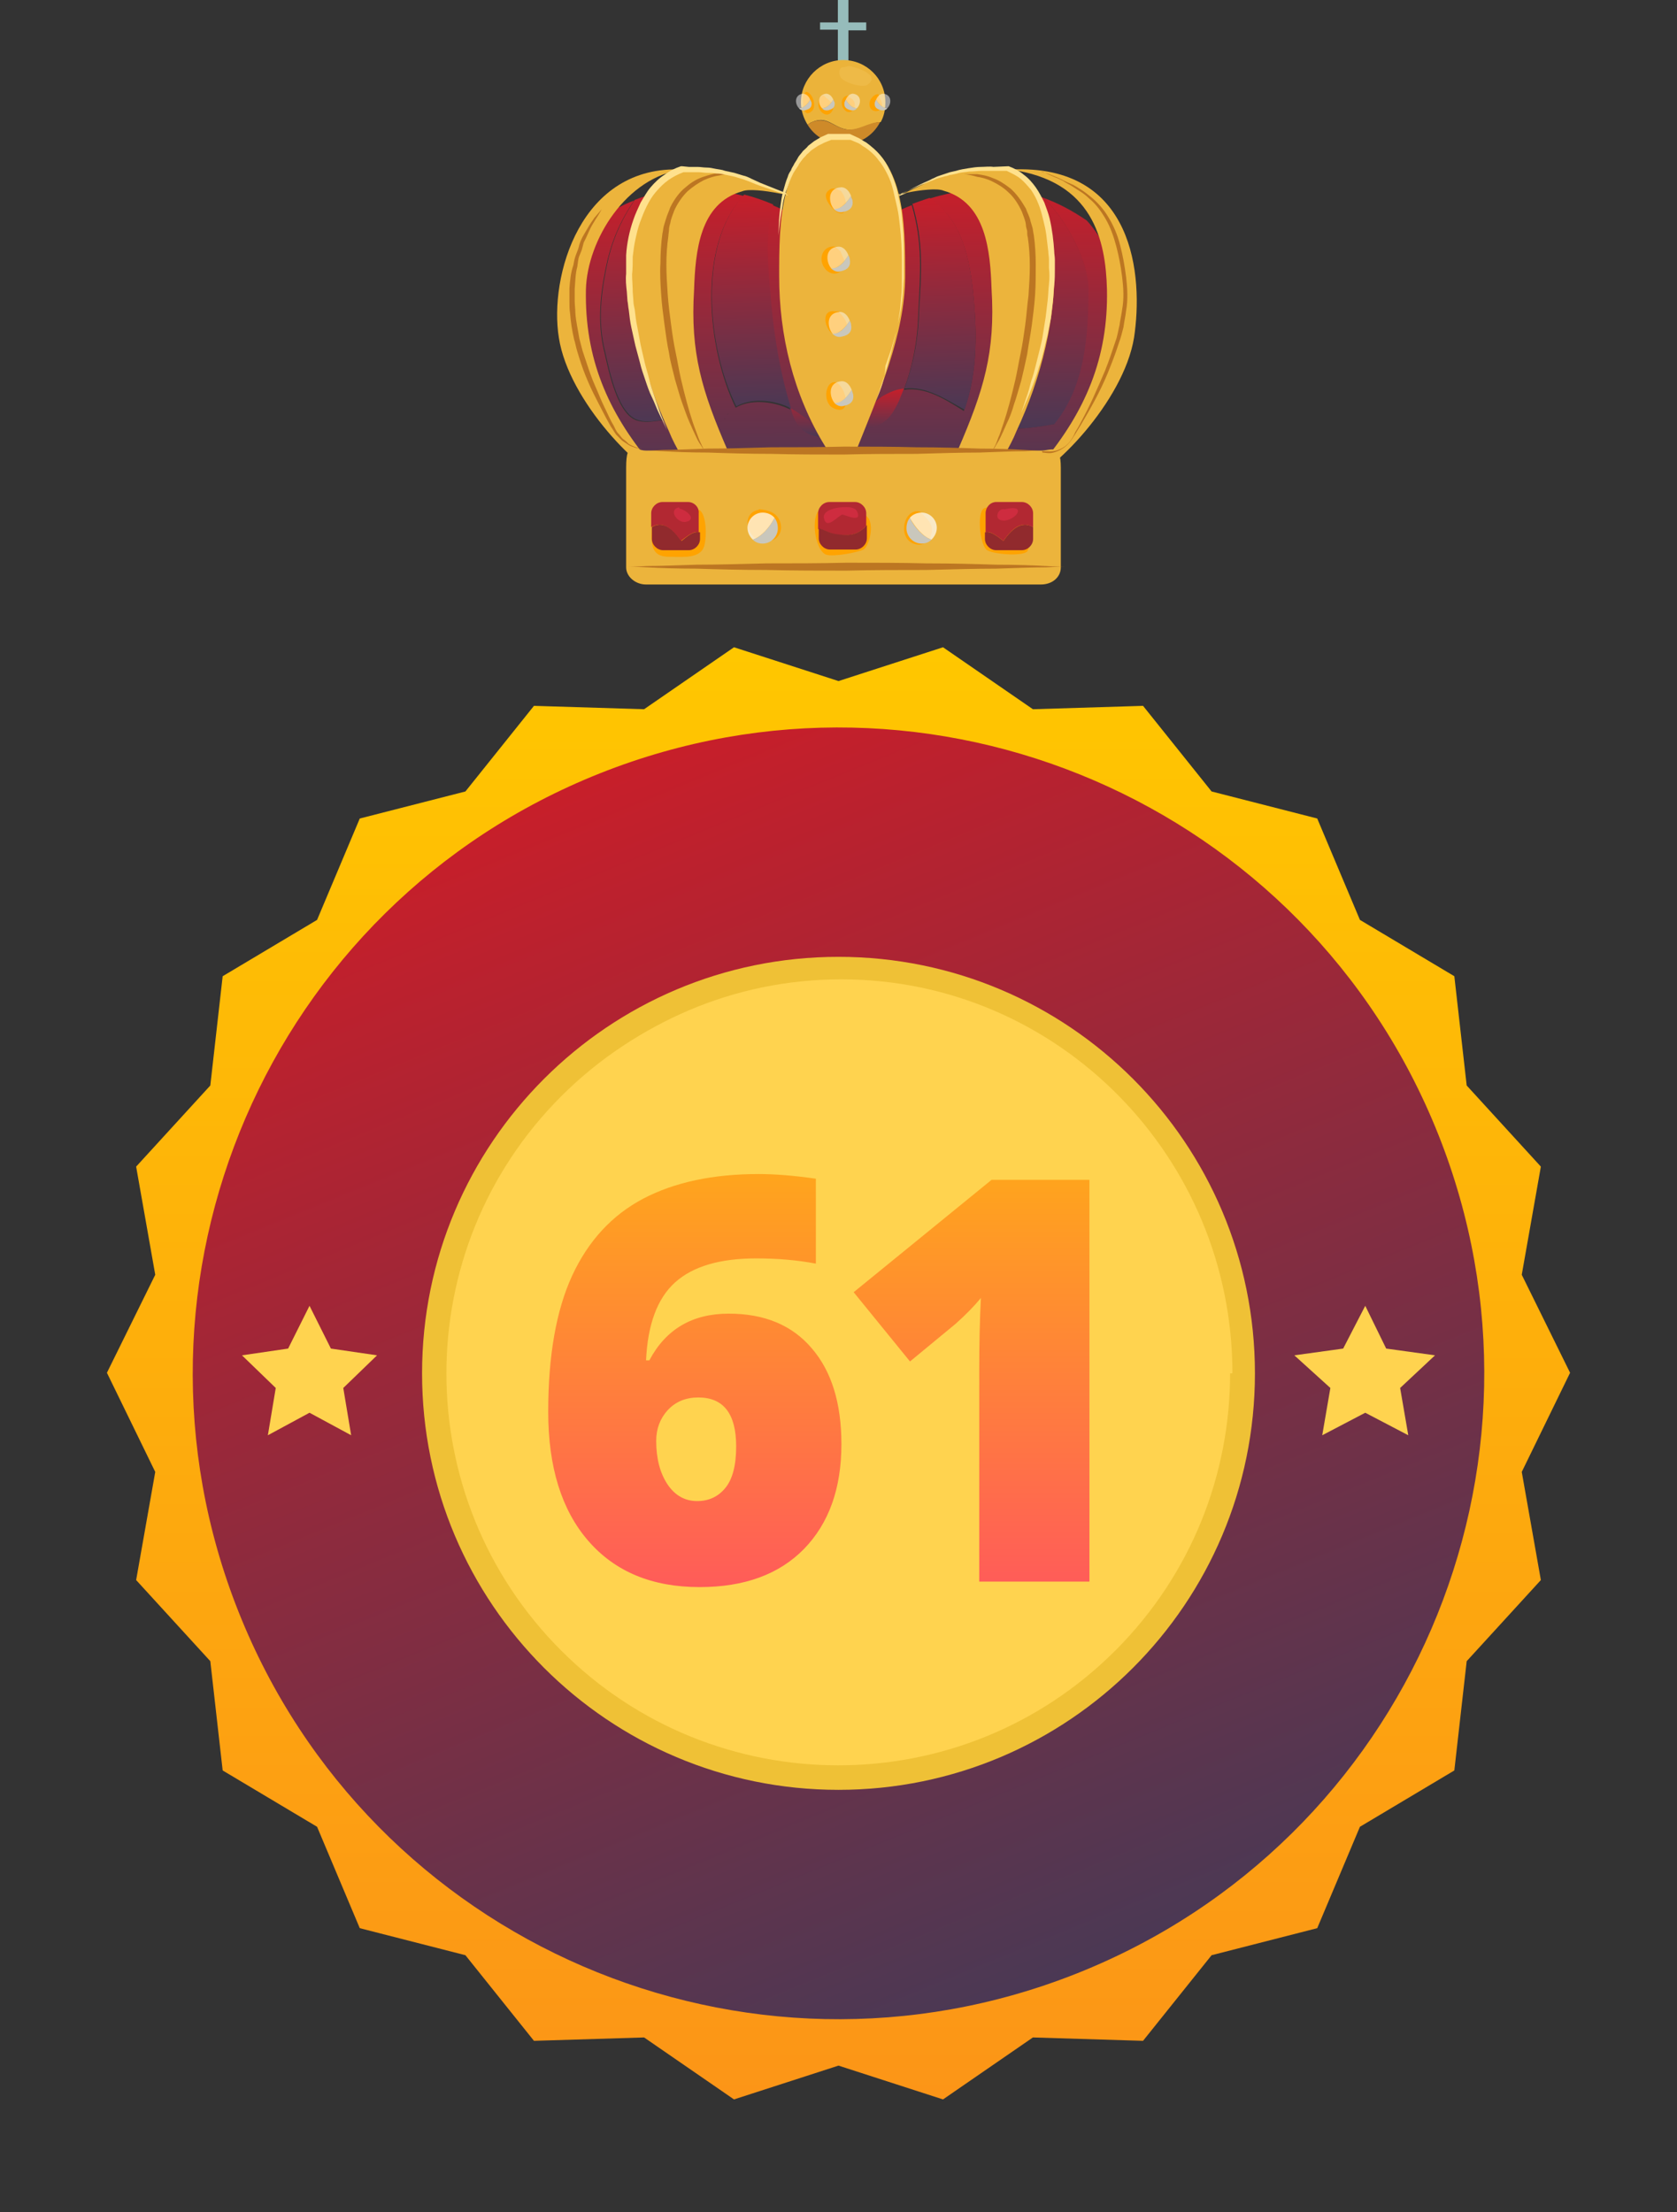<svg width="298" height="393" viewBox="0 0 298 393" fill="none" xmlns="http://www.w3.org/2000/svg">
<rect x="0" y="0" width="298" height="393" fill="#333333" stroke="none"/>
<path d="M148.888 16.643V5.274H145.723V3.985H148.888V0H150.763V3.985H153.928V5.392H150.763V16.643H148.888Z" fill="#96BCBB"/>
<path d="M149.826 10.665C145.724 10.665 142.325 14.065 142.325 18.167C142.325 19.691 142.794 20.98 143.497 22.152C143.732 22.035 143.966 21.8 144.318 21.683C146.896 20.511 147.951 22.503 150.295 22.972C152.522 23.441 154.397 21.8 156.507 21.683C157.093 20.628 157.328 19.456 157.328 18.167C157.328 13.947 153.929 10.665 149.826 10.665Z" fill="#EBB33A"/>
<path d="M150.295 22.973C147.951 22.504 146.896 20.629 144.318 21.684C144.083 21.801 143.849 21.918 143.497 22.153C144.786 24.262 147.13 25.669 149.826 25.669C152.756 25.669 155.218 24.028 156.39 21.684C154.28 21.684 152.522 23.325 150.295 22.973Z" fill="#CE8A29"/>
<g opacity="0.4">
<path opacity="0.4" d="M149.944 11.956C149.241 11.838 148.889 12.776 149.358 13.714C149.944 14.651 152.992 15.589 154.047 15.12C156.742 13.362 152.171 11.956 150.882 11.721L149.944 11.956Z" fill="#FFE18D"/>
</g>
<path d="M143.262 16.292C144.434 16.526 145.137 18.87 144.317 19.691C142.559 21.332 142.559 17.698 142.793 16.761L143.262 16.292Z" fill="#FFA300"/>
<path d="M146.31 16.878C145.607 17.112 145.138 18.402 145.607 19.339C146.076 20.394 147.365 20.863 147.951 19.574C148.42 18.402 147.365 17.933 146.662 17.23L146.31 16.878Z" fill="#FFA300"/>
<path d="M150.998 16.995C149.709 16.878 149.358 18.05 149.709 18.988C151.116 21.567 153.225 18.05 150.764 17.23L150.998 16.995Z" fill="#FFA300"/>
<path d="M156.155 16.878C155.921 16.409 154.632 17.23 154.515 18.285C154.28 20.629 158.031 20.043 156.273 17.347L156.155 16.878Z" fill="#FFA300"/>
<path d="M185.456 35.163C181.471 33.757 177.486 33.405 173.853 33.64C179.478 37.039 183.112 42.547 183.815 49.463C184.167 54.737 183.464 60.597 181.354 65.403C180.182 68.567 179.244 72.552 177.603 75.834C178.072 75.951 178.541 76.069 179.01 76.069C181.823 76.303 184.636 75.834 187.449 75.365C192.84 68.802 193.543 59.894 193.543 51.221C193.426 47.705 190.613 40.203 185.456 35.163Z" fill="url(#paint0_linear)"/>
<path d="M193.074 39.148C190.496 37.39 188.034 36.101 185.456 35.163C190.613 40.32 193.426 47.704 193.426 51.22C193.426 59.894 192.723 68.802 187.331 75.365C184.518 75.834 181.705 76.303 178.892 76.068C178.423 76.068 177.955 75.951 177.486 75.834C179.127 72.552 180.064 68.567 181.236 65.403C183.229 60.597 184.049 54.737 183.698 49.462C183.112 42.547 179.361 37.038 173.735 33.639C170.688 33.874 167.875 34.46 165.179 35.28C170.453 38.679 171.977 44.657 172.798 50.869C173.618 58.253 173.852 65.989 171.274 73.021C167.875 70.911 164.476 68.684 160.608 69.27C162.249 64.816 163.069 60.48 163.187 55.557C163.538 48.525 164.007 43.25 162.015 36.452C155.803 38.914 151.231 42.313 149.473 43.602C148.301 42.664 143.73 39.148 137.284 36.452C135.643 42.43 136.463 47.821 136.932 54.151C137.518 60.363 138.456 66.692 140.448 72.787C140.331 72.669 140.214 72.669 139.98 72.552C137.167 71.263 133.299 70.911 130.72 72.435C125.563 61.769 123.922 43.485 132.127 34.812C129.079 33.991 125.798 33.522 122.399 33.639C118.296 37.507 117.007 45.008 117.124 50.4C117.124 55.674 118.882 60.714 120.523 65.52C121.109 67.512 122.047 72.669 123.102 75.717C122.516 75.482 121.813 75.248 121.109 75.013C118.296 73.841 115.835 75.6 113.022 74.662C109.389 73.255 107.982 64.934 107.162 61.535C106.107 56.26 106.81 51.22 107.982 46.063C109.037 41.844 110.561 38.797 112.67 35.632C110.443 36.452 108.217 37.742 105.99 39.265C105.99 39.265 90.987 61.066 116.187 84.624C116.187 84.624 121.578 89.078 123.453 84.624C125.329 80.171 126.735 80.171 126.735 80.171C126.735 80.171 140.8 95.993 149.239 79.467V76.303L149.356 70.325L149.473 76.303L149.591 79.467C158.029 95.993 172.094 80.171 172.094 80.171C172.094 80.171 173.501 80.171 175.376 84.624C177.251 89.078 182.643 84.624 182.643 84.624C186.159 81.225 189.089 78.061 191.316 75.013C207.374 53.096 193.074 39.148 193.074 39.148ZM130.134 72.787C130.017 72.787 130.017 72.904 129.9 72.904C130.017 72.904 130.017 72.787 130.134 72.787ZM123.219 75.717C123.571 75.834 123.805 75.951 124.039 75.951C123.805 75.834 123.571 75.834 123.219 75.717ZM125.094 76.068C125.212 76.068 125.329 76.068 125.329 76.068C125.329 76.068 125.212 76.068 125.094 76.068ZM124.391 76.068C124.508 76.068 124.626 76.068 124.743 76.068C124.626 76.068 124.508 76.068 124.391 76.068ZM126.266 75.951C126.149 75.951 126.149 75.951 126.032 75.951C126.149 76.068 126.266 75.951 126.266 75.951ZM126.852 75.834C126.97 75.834 126.97 75.834 127.087 75.717C126.97 75.717 126.852 75.834 126.852 75.834ZM129.431 73.49C129.314 73.607 129.314 73.607 129.197 73.724C129.314 73.607 129.314 73.49 129.431 73.49ZM128.845 74.31C128.845 74.427 128.728 74.427 128.728 74.545C128.728 74.427 128.728 74.427 128.845 74.31ZM172.798 73.724C173.735 74.31 174.79 74.779 175.845 75.131C174.79 74.779 173.852 74.31 172.798 73.724ZM175.962 75.248C176.431 75.482 177.017 75.6 177.486 75.717C176.9 75.6 176.431 75.365 175.962 75.248Z" fill="url(#paint1_linear)"/>
<path d="M149.709 76.185L149.592 70.208L149.475 76.185C145.958 76.888 143.38 74.193 140.567 72.552C140.567 72.786 140.684 72.903 140.684 73.138C142.442 79.233 147.951 77.826 152.991 76.537C156.976 75.482 158.031 74.896 159.789 71.145C160.023 70.442 160.375 69.739 160.609 69.036C159.32 69.153 158.148 69.622 156.741 70.442C154.28 72.083 152.874 75.248 149.709 76.185Z" fill="url(#paint2_linear)"/>
<path d="M137.401 36.335C135.76 35.632 134.12 35.045 132.244 34.577C124.04 43.25 125.563 61.534 130.838 72.2C133.533 70.676 137.284 71.028 140.097 72.317C140.214 72.434 140.331 72.434 140.566 72.552C138.691 66.457 137.636 60.245 137.05 53.916C136.581 47.704 135.76 42.312 137.401 36.335Z" fill="url(#paint3_linear)"/>
<path d="M172.798 50.751C171.978 44.539 170.454 38.679 165.18 35.163C164.125 35.514 163.07 35.866 162.132 36.218C164.125 43.016 163.773 48.29 163.304 55.322C163.187 60.245 162.367 64.464 160.726 69.035C164.476 68.567 167.875 70.793 171.392 72.786C173.853 65.871 173.619 58.135 172.798 50.751Z" fill="url(#paint4_linear)"/>
<path d="M117.125 50.399C117.008 45.008 118.297 37.507 122.516 33.522C119.352 33.639 116.07 34.225 112.788 35.514C110.678 38.679 109.155 41.726 108.1 45.945C106.928 51.22 106.225 56.26 107.279 61.417C108.1 64.816 109.506 73.137 113.14 74.544C115.953 75.599 118.414 73.723 121.227 74.895C121.93 75.13 122.634 75.481 123.22 75.599C122.047 72.434 121.227 67.394 120.641 65.402C119 60.596 117.125 55.556 117.125 50.399Z" fill="url(#paint5_linear)"/>
<path d="M139.98 34.576L135.292 32.818C128.846 29.654 122.634 30.24 122.634 30.24C122.165 30.24 121.813 30.24 121.462 30.24C115.132 32.584 112.554 39.85 112.202 46.062C111.733 56.377 114.546 67.394 118.883 76.653C120.055 79.584 121.93 82.397 123.571 85.092C126.853 83.451 129.314 80.052 129.314 80.052C124.743 69.504 122.634 62.706 123.337 51.454C123.571 44.773 124.275 36.1 131.893 33.99C132.948 33.521 135.995 33.873 138.339 34.342L139.98 34.576Z" fill="#ECB43C"/>
<path d="M99.31 60.009C101.068 71.378 113.961 84.388 119.235 85.795C117.946 84.74 116.774 83.568 115.602 82.279C107.983 73.136 103.881 63.643 104.115 51.453C104.35 42.663 111.265 31.411 121.345 30.122C103.06 29.184 97.552 49.226 99.31 60.009Z" fill="#ECB43C"/>
<path d="M111.265 100.798C111.265 102.439 112.906 103.845 114.781 103.845H184.988C186.981 103.845 188.504 102.556 188.504 100.798V83.1C188.504 78.646 186.864 80.052 184.988 80.052H114.781C112.789 80.052 111.265 77.942 111.265 83.1V100.798Z" fill="#ECB43C"/>
<path d="M159.906 34.693L164.125 32.7C170.572 29.535 176.784 30.121 176.784 30.121C177.253 30.121 179.011 30.121 179.48 30.121C185.809 32.466 186.864 39.732 187.332 45.944C187.801 56.258 184.988 67.276 180.652 76.535C179.48 79.466 177.604 82.278 175.963 84.974C172.682 83.333 170.22 79.934 170.22 79.934C174.791 69.386 176.901 62.588 176.198 51.336C175.963 44.655 175.26 35.982 167.642 33.872C166.587 33.403 163.539 33.755 161.195 34.224L159.906 34.693Z" fill="#ECB43C"/>
<path d="M201.514 60.01C199.639 71.379 186.863 84.389 181.589 85.795C182.878 84.74 184.05 83.568 185.222 82.279C192.841 73.137 196.943 63.643 196.708 51.454C196.474 42.663 194.247 32.114 179.479 30.122C201.748 28.95 203.155 49.227 201.514 60.01Z" fill="#ECB43C"/>
<path d="M152.287 79.701C156.038 70.324 160.843 59.307 160.843 49.11C160.843 39.616 160.843 27.544 151.467 24.262H147.833C138.457 27.544 138.457 39.616 138.457 49.11C138.457 59.424 140.918 70.09 146.661 79.349C146.778 79.349 149.943 85.561 152.287 79.701Z" fill="#ECB43C"/>
<path d="M184.988 80.053C184.988 80.053 185.222 80.17 185.691 80.17C186.16 80.17 186.863 80.287 187.684 80.053C188.504 79.818 189.442 79.349 190.145 78.412C190.497 77.943 190.848 77.357 191.083 76.771C191.434 76.185 191.786 75.599 192.137 74.895C192.841 73.606 193.544 72.2 194.247 70.676C194.95 69.152 195.654 67.511 196.357 65.871C197.06 64.112 197.646 62.354 198.232 60.596C198.584 59.659 198.701 58.721 198.935 57.783C199.053 56.846 199.287 55.908 199.404 54.97C199.756 53.095 199.639 51.102 199.404 49.227C199.17 47.352 198.818 45.477 198.349 43.718C197.881 41.96 197.295 40.319 196.474 38.913C195.654 37.507 194.716 36.217 193.544 35.28C193.075 34.811 192.489 34.342 191.903 33.99C191.317 33.639 190.848 33.287 190.262 32.935C189.793 32.701 189.207 32.349 188.856 32.115C188.387 31.881 187.918 31.646 187.566 31.529C186.746 31.177 186.16 30.943 185.691 30.709C185.222 30.474 184.988 30.474 184.988 30.474C184.988 30.474 185.222 30.591 185.691 30.709C186.16 30.826 186.746 31.06 187.566 31.412C187.918 31.529 188.387 31.763 188.856 31.998C189.324 32.232 189.793 32.467 190.379 32.701C190.965 32.935 191.434 33.287 192.02 33.639C192.606 33.99 193.192 34.459 193.778 34.928C194.95 35.866 196.122 37.155 196.943 38.561C197.881 40.085 198.584 41.726 199.053 43.601C199.521 45.359 199.873 47.352 200.107 49.227C200.342 51.22 200.459 53.212 200.107 55.205C199.99 56.26 199.756 57.197 199.639 58.135C199.404 59.073 199.17 60.01 198.818 60.948C198.232 62.823 197.529 64.581 196.826 66.339C195.419 69.738 193.661 72.786 192.137 75.364C191.317 76.654 190.731 77.826 189.91 78.763C189.09 79.701 188.035 80.17 187.215 80.404C186.394 80.639 185.691 80.404 185.222 80.404C185.222 80.053 184.988 80.053 184.988 80.053Z" fill="#BC7622"/>
<path d="M114.781 80.052C114.781 80.052 115.836 80.052 117.829 79.935C119.704 79.935 122.517 79.818 125.799 79.701C129.081 79.701 132.949 79.584 137.051 79.466C141.153 79.466 145.607 79.466 149.944 79.349C154.28 79.349 158.734 79.349 162.836 79.466C166.939 79.466 170.806 79.584 174.088 79.701C177.37 79.701 180.066 79.818 182.058 79.935C183.934 80.052 185.106 80.052 185.106 80.052C185.106 80.052 184.051 80.052 182.058 80.17C180.183 80.17 177.37 80.287 174.088 80.404C170.806 80.404 166.939 80.521 162.836 80.638C158.734 80.638 154.28 80.638 149.944 80.756C145.607 80.756 141.153 80.756 137.051 80.638C132.949 80.638 129.081 80.521 125.799 80.404C122.517 80.404 119.821 80.287 117.829 80.17C115.836 80.052 114.781 80.052 114.781 80.052Z" fill="#BC7622"/>
<path d="M106.928 37.155C106.928 37.155 106.576 37.858 105.873 38.913C105.521 39.499 105.053 40.203 104.701 41.023C104.467 41.492 104.349 41.843 104.115 42.312C103.998 42.547 103.881 42.781 103.763 43.016C103.646 43.25 103.646 43.484 103.529 43.836C103.412 44.422 103.177 44.891 102.943 45.477C102.709 46.063 102.709 46.649 102.591 47.352C102.24 48.642 102.24 49.931 102.122 51.337C102.122 52.041 102.122 52.744 102.122 53.447C102.122 54.15 102.24 54.853 102.24 55.674C102.357 57.198 102.709 58.604 102.943 60.128L103.529 62.355C103.763 63.058 103.998 63.761 104.232 64.465C104.701 65.871 105.17 67.277 105.756 68.567C106.342 69.856 106.811 71.145 107.397 72.317C107.983 73.489 108.452 74.662 109.038 75.599C109.272 76.068 109.507 76.654 109.858 77.006C110.21 77.357 110.444 77.826 110.796 78.061C111.147 78.295 111.499 78.647 111.733 78.881C112.085 79.115 112.437 79.233 112.671 79.35C113.257 79.584 113.843 79.701 114.195 79.701C114.546 79.701 114.781 79.701 114.781 79.701C114.781 79.701 114.546 79.701 114.195 79.701C113.843 79.701 113.257 79.701 112.671 79.467C112.319 79.35 111.968 79.233 111.616 78.998C111.265 78.764 110.913 78.529 110.561 78.295C110.21 77.943 109.858 77.592 109.506 77.24C109.155 76.771 108.92 76.302 108.569 75.834C107.983 74.779 107.397 73.724 106.811 72.552C106.225 71.38 105.521 70.09 104.935 68.801C104.349 67.512 103.763 66.105 103.295 64.699C103.06 63.996 102.826 63.292 102.591 62.472C102.357 61.769 102.24 60.948 102.005 60.245C101.654 58.721 101.419 57.198 101.302 55.674C101.185 54.971 101.185 54.15 101.185 53.447C101.185 52.744 101.185 51.923 101.185 51.22C101.302 49.814 101.419 48.407 101.888 47.118C102.005 46.415 102.122 45.829 102.357 45.242C102.591 44.657 102.826 44.071 102.943 43.484C103.295 42.312 103.881 41.492 104.349 40.672C104.818 39.851 105.287 39.148 105.639 38.679C106.459 37.741 106.928 37.155 106.928 37.155Z" fill="#BC7622"/>
<path d="M111.734 100.68C111.734 100.68 112.906 100.68 115.015 100.563C117.125 100.563 120.173 100.446 123.806 100.329C127.439 100.329 131.659 100.211 136.23 100.094C140.801 100.094 145.606 100.094 150.412 99.977C155.217 99.977 160.023 99.977 164.594 100.094C169.165 100.094 173.384 100.211 177.018 100.329C180.651 100.329 183.699 100.446 185.808 100.563C187.918 100.68 189.09 100.68 189.09 100.68C189.09 100.68 187.918 100.68 185.808 100.797C183.699 100.797 180.651 100.915 177.018 101.032C173.384 101.032 169.165 101.149 164.594 101.266C160.023 101.266 155.217 101.266 150.412 101.384C145.606 101.384 140.801 101.384 136.23 101.266C131.659 101.266 127.439 101.149 123.806 101.032C120.173 101.032 117.125 100.915 115.015 100.797C112.906 100.68 111.734 100.68 111.734 100.68Z" fill="#BC7622"/>
<path d="M130.253 30.943C130.253 30.943 129.315 30.826 127.791 31.177C126.971 31.294 126.151 31.529 125.096 31.998C124.158 32.467 123.103 33.17 122.166 33.99C121.228 34.928 120.407 36.1 119.821 37.389C119.587 38.093 119.235 38.796 119.118 39.616C119.001 39.968 118.884 40.437 118.884 40.788C118.884 41.14 118.767 41.609 118.767 41.96C118.532 43.601 118.415 45.242 118.415 47C118.415 48.758 118.532 50.517 118.649 52.275C118.767 54.033 119.001 55.791 119.235 57.549C119.47 59.307 119.704 60.948 120.056 62.589C120.407 64.23 120.642 65.753 120.993 67.277C121.345 68.801 121.697 70.207 122.048 71.496C122.4 72.786 122.752 73.958 123.103 75.013C123.455 76.068 123.806 76.888 124.041 77.591C124.275 78.294 124.627 78.88 124.744 79.232C124.979 79.584 124.979 79.818 124.979 79.818C124.979 79.818 124.861 79.584 124.627 79.232C124.392 78.88 124.041 78.412 123.689 77.591C123.338 76.888 122.986 76.068 122.517 75.013C122.048 73.958 121.697 72.903 121.228 71.614C120.759 70.324 120.407 68.918 119.939 67.394C119.587 65.871 119.118 64.347 118.884 62.706C118.532 61.065 118.298 59.307 118.063 57.549C117.829 55.791 117.594 54.033 117.477 52.157C117.36 50.399 117.243 48.524 117.36 46.766C117.36 45.008 117.477 43.132 117.712 41.492C117.829 41.023 117.829 40.671 117.946 40.202C118.063 39.851 118.181 39.382 118.298 39.03C118.532 38.21 118.884 37.507 119.118 36.803C119.821 35.397 120.759 34.108 121.814 33.287C122.869 32.349 123.924 31.763 124.979 31.412C126.033 31.06 126.971 30.826 127.791 30.709C128.612 30.591 129.198 30.591 129.667 30.709C130.018 30.943 130.253 30.943 130.253 30.943Z" fill="#BC7622"/>
<path d="M171.158 30.943C171.158 30.943 171.392 30.943 171.744 30.943C172.213 30.943 172.799 30.943 173.619 30.943C174.44 31.061 175.377 31.178 176.432 31.647C177.487 31.998 178.542 32.702 179.597 33.522C180.651 34.46 181.472 35.632 182.292 37.038C182.527 37.741 182.996 38.562 183.113 39.265C183.23 39.617 183.347 40.086 183.464 40.437C183.582 40.906 183.582 41.258 183.699 41.726C183.933 43.367 184.05 45.243 184.05 47.001C184.05 48.759 184.05 50.634 183.933 52.392C183.816 54.15 183.582 56.026 183.347 57.784C183.113 59.542 182.761 61.3 182.527 62.941C182.175 64.582 181.824 66.223 181.472 67.629C181.003 69.153 180.651 70.559 180.183 71.849C179.831 73.138 179.362 74.31 178.893 75.248C178.425 76.302 178.073 77.123 177.721 77.826C177.37 78.529 177.018 78.998 176.784 79.467C176.549 79.819 176.432 80.053 176.432 80.053C176.432 80.053 176.549 79.819 176.666 79.467C176.901 79.115 177.135 78.529 177.37 77.826C177.721 77.123 177.956 76.185 178.307 75.248C178.659 74.193 179.011 73.021 179.362 71.731C179.714 70.442 180.065 69.036 180.417 67.512C180.769 65.988 181.003 64.465 181.355 62.824C181.706 61.183 181.941 59.425 182.175 57.784C182.41 56.026 182.527 54.267 182.761 52.509C182.878 50.751 182.996 48.993 182.996 47.235C182.996 45.477 182.878 43.836 182.644 42.195C182.527 41.844 182.527 41.375 182.527 41.023C182.41 40.672 182.292 40.203 182.292 39.851C182.175 39.031 181.824 38.327 181.589 37.624C181.003 36.335 180.183 35.046 179.245 34.225C178.307 33.288 177.252 32.702 176.315 32.233C175.377 31.764 174.44 31.529 173.619 31.412C172.095 30.943 171.158 30.943 171.158 30.943Z" fill="#BC7622"/>
<path d="M138.339 34.342L139.98 34.577V34.694L135.175 33.053C134.12 32.701 133.182 32.232 132.127 31.881L130.604 31.412C130.135 31.295 129.549 31.177 128.963 31.06C128.494 30.943 127.908 30.826 127.322 30.826C126.736 30.709 126.267 30.709 125.681 30.709C125.095 30.709 124.626 30.591 124.04 30.591C123.454 30.591 122.985 30.591 122.399 30.591H121.227H121.461C120.524 30.943 119.586 31.412 118.766 31.998C117.945 32.584 117.242 33.287 116.539 34.108C115.835 34.928 115.367 35.749 114.898 36.686C114.429 37.624 114.077 38.562 113.726 39.499C113.374 40.437 113.14 41.492 112.905 42.547C112.671 43.601 112.554 44.656 112.436 45.594C112.436 46.532 112.436 47.704 112.319 48.758C112.319 49.813 112.436 50.868 112.436 51.923L112.554 53.447C112.554 53.916 112.671 54.502 112.788 54.971C112.905 56.025 113.022 57.08 113.257 58.135L113.843 61.3L114.546 64.347C114.781 65.402 115.132 66.34 115.367 67.394C115.601 68.449 115.953 69.387 116.304 70.442C116.656 71.497 117.008 72.434 117.359 73.489L118.531 76.419L117.125 73.489C116.656 72.552 116.304 71.497 115.835 70.559C115.367 69.621 115.015 68.567 114.663 67.512C114.312 66.457 113.96 65.519 113.726 64.464L112.905 61.417L112.202 58.252C111.968 57.197 111.85 56.143 111.733 55.088C111.616 54.502 111.616 54.033 111.499 53.447L111.382 51.806C111.264 50.751 111.147 49.696 111.264 48.641C111.264 47.587 111.264 46.532 111.264 45.359C111.382 43.25 111.85 41.023 112.554 39.03C112.905 37.975 113.374 37.038 113.843 35.983C114.429 35.045 114.898 34.108 115.601 33.287C116.304 32.467 117.125 31.646 118.062 31.06C119 30.357 119.938 29.888 120.993 29.537C120.993 29.537 121.11 29.537 121.227 29.537L122.399 29.654H122.282C122.868 29.654 123.454 29.654 123.923 29.654C124.509 29.654 124.978 29.771 125.564 29.771C126.15 29.771 126.618 29.888 127.205 30.006C127.791 30.123 128.259 30.123 128.845 30.357C129.431 30.474 129.9 30.591 130.486 30.709L132.01 31.177C132.596 31.295 133.065 31.529 133.534 31.764L135.057 32.467L139.746 34.342C139.746 34.342 139.746 34.342 139.746 34.459C139.746 34.459 139.746 34.459 139.628 34.459L138.339 34.342Z" fill="#FFE18D"/>
<path d="M160.961 34.342L159.789 34.811C159.789 34.811 159.789 34.811 159.672 34.811C159.672 34.811 159.672 34.811 159.672 34.694L163.657 32.701C164.36 32.35 165.063 32.115 165.649 31.764C166.001 31.646 166.353 31.412 166.704 31.295L167.759 30.943C168.111 30.826 168.462 30.709 168.814 30.591L169.869 30.357C170.572 30.123 171.393 30.006 172.096 29.888C172.799 29.771 173.619 29.654 174.323 29.654C175.026 29.654 175.846 29.537 176.55 29.654H176.432L179.128 29.537C179.245 29.537 179.245 29.537 179.245 29.537C180.183 29.888 181.121 30.357 181.941 31.06C182.762 31.646 183.465 32.467 184.051 33.287C184.637 34.108 185.106 35.045 185.575 35.983C185.926 36.921 186.278 37.858 186.512 38.796C186.981 40.788 187.215 42.781 187.333 44.656C187.333 45.125 187.45 45.594 187.45 46.18V47.704C187.45 48.641 187.45 49.696 187.333 50.634C187.215 51.572 187.215 52.626 187.098 53.564C186.981 54.502 186.864 55.556 186.747 56.494L186.161 59.424C185.926 60.362 185.692 61.3 185.457 62.355C185.223 63.292 184.989 64.23 184.637 65.168C184.403 66.105 184.051 67.043 183.699 67.981C183.348 68.918 182.996 69.856 182.644 70.676L181.472 73.372L182.41 70.559C182.762 69.621 182.996 68.684 183.23 67.746C183.582 66.808 183.816 65.871 184.051 64.933C184.285 63.995 184.52 63.058 184.754 62.12C184.989 61.182 185.223 60.245 185.34 59.307L185.809 56.377L186.161 53.447C186.278 52.509 186.278 51.572 186.395 50.517C186.512 49.579 186.512 48.524 186.395 47.587V46.063C186.395 45.594 186.278 45.125 186.278 44.656C186.161 43.719 186.043 42.781 185.926 41.726C185.809 40.788 185.575 39.851 185.34 38.913C185.106 37.975 184.871 37.038 184.52 36.217C184.168 35.28 183.699 34.459 183.23 33.756C182.644 33.053 182.058 32.35 181.355 31.764C180.652 31.177 179.831 30.826 178.894 30.357H179.128H176.55C175.846 30.357 175.143 30.357 174.44 30.357C173.737 30.357 173.033 30.474 172.213 30.474C171.51 30.591 170.807 30.591 170.103 30.826L169.048 31.06C168.697 31.06 168.345 31.295 167.994 31.295C167.29 31.529 166.587 31.646 165.884 31.998C165.181 32.232 164.477 32.584 163.774 32.818L159.672 34.577V34.459L160.961 34.342Z" fill="#FFE18D"/>
<path d="M155.686 71.144C156.39 69.151 157.093 67.042 157.679 65.049C157.913 63.994 158.265 63.057 158.499 62.002C158.734 60.947 159.085 59.892 159.203 58.955L159.554 57.431L159.789 55.907C160.023 54.852 160.023 53.797 160.14 52.743C160.258 51.688 160.258 50.633 160.258 49.578C160.258 48.523 160.258 47.468 160.258 46.413C160.258 44.304 160.14 42.194 159.906 40.084C159.789 39.029 159.671 37.974 159.437 36.92C159.32 36.451 159.203 35.865 159.085 35.396C158.968 34.927 158.851 34.341 158.734 33.872C158.499 32.817 158.148 31.88 157.679 30.942C157.21 30.004 156.741 29.184 156.038 28.363C155.452 27.543 154.632 26.84 153.811 26.254C153.342 26.019 152.991 25.668 152.522 25.433L151.115 24.847H151.233H147.599H147.716L146.544 25.316L145.372 25.902L144.317 26.605C143.966 26.84 143.731 27.192 143.38 27.426C143.145 27.777 142.794 28.012 142.559 28.363C142.325 28.715 141.973 29.067 141.856 29.418C141.622 29.77 141.387 30.122 141.153 30.473C140.918 30.825 140.801 31.177 140.567 31.645C140.215 32.466 139.981 33.286 139.629 34.107C139.395 34.927 139.16 35.748 139.043 36.685C138.691 38.443 138.457 40.084 138.34 41.842C138.34 40.084 138.457 38.326 138.691 36.568C138.809 35.748 138.926 34.81 139.16 33.989C139.395 33.169 139.629 32.231 139.981 31.411C140.098 30.942 140.332 30.59 140.567 30.239C140.684 29.77 141.036 29.418 141.153 29.067C141.387 28.715 141.622 28.363 141.856 27.895C142.09 27.543 142.442 27.192 142.677 26.84C143.028 26.488 143.38 26.254 143.614 25.902L144.669 25.082L145.841 24.378L147.13 23.793H147.248H150.881H150.998L152.522 24.496C152.991 24.73 153.46 25.082 153.928 25.316C154.866 26.019 155.686 26.723 156.39 27.543C157.093 28.363 157.679 29.301 158.148 30.356C158.617 31.294 158.968 32.349 159.32 33.403C159.437 33.872 159.554 34.458 159.671 35.044C159.789 35.63 159.906 36.099 160.023 36.685C160.258 37.74 160.258 38.795 160.375 39.85C160.609 41.959 160.609 44.187 160.609 46.296C160.609 47.351 160.609 48.406 160.609 49.461C160.492 50.516 160.492 51.571 160.375 52.743C160.258 53.797 160.14 54.852 159.906 55.907L159.554 57.431L159.203 58.955C158.968 60.009 158.617 61.064 158.382 62.002C158.031 63.057 157.679 63.994 157.327 65.049C157.327 67.159 156.507 69.151 155.686 71.144Z" fill="#FFE18D"/>
<g opacity="0.7">
<path opacity="0.7" d="M143.966 17.699C143.732 17.113 143.263 16.644 142.677 16.644C141.739 16.761 141.271 17.465 141.505 18.402C141.622 18.754 141.739 18.988 141.974 19.223C142.794 19.223 143.498 18.519 143.966 17.699Z" fill="white"/>
</g>
<path d="M143.967 17.699C143.498 18.519 142.795 19.222 141.974 19.222C142.209 19.574 142.677 19.691 143.146 19.574C143.967 19.34 144.318 18.988 144.201 18.168C144.084 18.05 144.084 17.816 143.967 17.699Z" fill="#C9C7BC"/>
<g opacity="0.7">
<path opacity="0.7" d="M148.069 17.699C147.834 17.113 147.365 16.644 146.779 16.644C145.842 16.761 145.373 17.465 145.607 18.402C145.725 18.754 145.842 18.988 146.076 19.223C146.897 19.223 147.6 18.519 148.069 17.699Z" fill="white"/>
</g>
<path d="M148.069 17.699C147.6 18.519 146.897 19.222 146.076 19.222C146.311 19.574 146.779 19.691 147.248 19.574C148.069 19.34 148.42 18.988 148.303 18.168C148.186 18.05 148.186 17.816 148.069 17.699Z" fill="#C9C7BC"/>
<g opacity="0.7">
<path opacity="0.7" d="M155.687 17.698C155.921 17.112 156.39 16.644 156.976 16.644C157.914 16.761 158.383 17.464 158.148 18.402C158.031 18.753 157.914 18.988 157.679 19.222C156.859 19.222 156.156 18.519 155.687 17.698Z" fill="white"/>
</g>
<path d="M155.686 17.699C156.155 18.519 156.858 19.222 157.679 19.222C157.444 19.574 156.976 19.691 156.507 19.574C155.686 19.34 155.335 18.988 155.452 18.168C155.569 18.05 155.569 17.816 155.686 17.699Z" fill="#C9C7BC"/>
<g opacity="0.7">
<path opacity="0.7" d="M150.295 17.698C150.53 17.112 150.999 16.644 151.585 16.644C152.522 16.761 152.991 17.464 152.757 18.402C152.64 18.753 152.522 18.988 152.288 19.222C151.467 19.222 150.764 18.519 150.295 17.698Z" fill="white"/>
</g>
<path d="M150.295 17.699C150.764 18.519 151.467 19.222 152.287 19.222C152.053 19.574 151.584 19.691 151.115 19.574C150.295 19.34 149.943 18.988 150.061 18.168C150.178 18.05 150.178 17.816 150.295 17.699Z" fill="#C9C7BC"/>
<path d="M117.828 90.015C116.07 89.077 115.836 92.359 115.836 93.531C115.718 96.344 115.484 98.923 118.883 98.923C121.227 98.923 124.743 99.391 125.212 96.696C125.564 95.289 125.564 91.421 124.275 90.601L117.828 90.015Z" fill="#FFA300"/>
<path d="M134.707 90.601C131.425 91.304 132.832 96.227 136.113 96.227C137.872 96.227 139.161 94.82 138.692 92.945C138.223 91.07 136.465 90.601 134.941 90.484L134.707 90.601Z" fill="#FFA300"/>
<path d="M146.661 90.015C143.614 90.249 144.669 97.985 146.896 98.571C148.185 98.922 152.17 98.219 153.459 97.633C154.631 96.813 155.569 92.359 153.694 91.538L146.661 90.015Z" fill="#FFA300"/>
<path d="M163.305 90.835C160.375 90.484 159.437 95.993 162.719 96.696C164.126 97.047 165.298 96.11 165.532 94.703C165.884 93.062 164.712 92.125 163.657 91.07L163.305 90.835Z" fill="#FFA300"/>
<path d="M180.768 89.546C180.182 89.428 179.245 89.78 178.307 90.015C177.486 90.132 175.494 89.897 174.791 90.366C173.619 91.187 174.087 96.461 175.26 97.633C176.08 98.454 181.589 98.922 182.526 97.985C183.347 97.047 183.112 91.304 182.058 90.249C182.058 90.249 182.058 90.249 181.94 90.249L180.768 89.546Z" fill="#FFA300"/>
<path d="M121.111 96.109C119.353 93.531 117.595 92.593 115.836 93.648V95.757C115.836 96.812 116.774 97.75 117.829 97.75H122.4C123.455 97.75 124.393 96.812 124.393 95.757V94.585C123.455 94.351 122.634 94.82 121.111 96.109Z" fill="#912A2D"/>
<path d="M122.283 89.194H117.712C116.657 89.194 115.719 90.132 115.719 91.186V93.648C117.595 92.593 119.235 93.531 120.994 96.109C122.634 94.82 123.455 94.351 124.158 94.585V91.186C124.275 90.132 123.338 89.194 122.283 89.194Z" fill="#B22832"/>
<path d="M120.642 90.132C118.649 90.601 120.408 93.062 121.931 92.71C123.924 92.242 121.931 90.601 120.759 90.366L120.642 90.132Z" fill="#CE2C3F"/>
<path opacity="0.7" d="M137.636 92.007C137.167 91.421 136.347 91.07 135.527 91.07C134.003 91.07 132.831 92.359 132.831 93.766C132.831 94.586 133.182 95.289 133.768 95.875C135.292 95.406 136.816 93.648 137.636 92.007Z" fill="white"/>
<path d="M137.636 92.008C136.815 93.649 135.292 95.407 133.768 95.876C134.237 96.344 134.823 96.579 135.526 96.579C137.05 96.579 138.222 95.29 138.222 93.883C138.222 93.063 137.988 92.477 137.636 92.008Z" fill="#C9C7BC"/>
<path d="M153.928 93.413V91.186C153.928 90.132 152.991 89.194 151.936 89.194H147.365C146.31 89.194 145.372 90.132 145.372 91.186V93.648V93.999C146.427 94.117 147.482 94.82 148.771 95.054C151.35 95.289 152.639 94.82 153.928 93.413Z" fill="#B22832"/>
<path d="M148.889 94.937C147.482 94.82 146.544 94.117 145.49 93.882V95.641C145.49 96.695 146.427 97.633 147.482 97.633H152.053C153.108 97.633 154.046 96.695 154.046 95.641V94.469V93.296C152.639 94.82 151.35 95.289 148.889 94.937Z" fill="#912A2D"/>
<path d="M149.475 90.133C147.834 90.25 146.076 90.953 146.427 92.125C146.896 94.235 149.006 91.539 149.709 91.422C150.061 91.422 153.343 93.063 152.288 90.836C151.936 90.133 150.764 90.016 149.475 90.133Z" fill="#CE2C3F"/>
<path d="M178.306 96.109C180.064 93.531 181.822 92.593 183.581 93.648V95.757C183.581 96.812 182.643 97.75 181.588 97.75H177.017C175.962 97.75 175.024 96.812 175.024 95.757V94.585C175.845 94.351 176.665 94.82 178.306 96.109Z" fill="#912A2D"/>
<path d="M177.016 89.194H181.587C182.642 89.194 183.58 90.132 183.58 91.187V93.648C181.705 92.593 180.064 93.531 178.306 96.109C176.665 94.82 175.844 94.351 175.141 94.586V91.187C175.141 90.132 175.962 89.194 177.016 89.194Z" fill="#B22832"/>
<path d="M178.541 90.483C177.251 90.132 176.314 92.71 178.658 92.476C180.767 92.124 182.174 89.78 179.127 90.366L178.541 90.483Z" fill="#CE2C3F"/>
<path opacity="0.7" d="M161.664 92.008C162.132 91.422 162.953 91.07 163.773 91.07C165.297 91.07 166.469 92.36 166.469 93.766C166.469 94.587 166.117 95.29 165.531 95.876C164.008 95.407 162.601 93.649 161.664 92.008Z" fill="white"/>
<path d="M161.664 92.008C162.484 93.649 164.008 95.407 165.532 95.876C165.063 96.344 164.477 96.579 163.773 96.579C162.25 96.579 161.078 95.29 161.078 93.883C161.078 93.063 161.312 92.477 161.664 92.008Z" fill="#C9C7BC"/>
<path d="M148.771 67.981C146.661 67.277 146.075 71.379 147.95 72.434C151.115 74.075 150.646 69.973 149.239 68.449L148.771 67.981Z" fill="#FFA300"/>
<path d="M148.419 55.321C145.724 54.852 146.544 58.72 148.185 59.423C149.357 60.009 150.412 59.892 150.529 58.368C150.646 57.079 149.826 56.259 149.006 55.321H148.419Z" fill="#FFA300"/>
<path d="M148.42 43.835C146.193 43.483 145.138 46.179 146.779 47.937C147.717 48.875 149.006 48.875 149.826 47.703C150.53 46.531 149.709 45.71 149.358 44.655L148.42 43.835Z" fill="#FFA300"/>
<path d="M149.005 33.756C148.77 33.522 147.833 33.287 147.364 33.756C146.075 34.577 147.13 36.1 147.833 36.921C150.646 39.851 150.997 35.514 149.356 33.873L149.005 33.756Z" fill="#FFA300"/>
<g opacity="0.7">
<path opacity="0.7" d="M151.233 34.81C150.881 33.872 150.178 33.169 149.357 33.286C147.834 33.403 147.248 34.575 147.599 35.982C147.716 36.451 147.951 36.92 148.302 37.271C149.357 37.154 150.412 36.099 151.233 34.81Z" fill="white"/>
</g>
<path d="M151.232 34.81C150.412 36.099 149.474 37.154 148.185 37.154C148.654 37.623 149.24 37.857 149.943 37.623C151.115 37.388 151.701 36.685 151.467 35.513C151.349 35.278 151.232 35.044 151.232 34.81Z" fill="#C9C7BC"/>
<g opacity="0.7">
<path opacity="0.7" d="M150.764 45.358C150.412 44.421 149.709 43.717 148.889 43.835C147.365 43.952 146.779 45.124 147.131 46.53C147.248 46.999 147.482 47.468 147.834 47.82C149.006 47.585 150.061 46.53 150.764 45.358Z" fill="white"/>
</g>
<path d="M150.764 45.357C149.943 46.647 149.006 47.702 147.717 47.702C148.185 48.17 148.771 48.405 149.475 48.17C150.647 47.936 151.233 47.233 150.998 46.061C150.998 45.826 150.881 45.592 150.764 45.357Z" fill="#C9C7BC"/>
<g opacity="0.7">
<path opacity="0.7" d="M150.997 56.962C150.646 56.025 149.943 55.321 149.122 55.439C147.598 55.556 147.012 56.728 147.364 58.134C147.481 58.603 147.716 59.072 148.067 59.424C149.239 59.189 150.294 58.134 150.997 56.962Z" fill="white"/>
</g>
<path d="M150.997 56.962C150.176 58.251 149.238 59.306 147.949 59.306C148.418 59.775 149.004 60.009 149.707 59.775C150.879 59.541 151.465 58.837 151.231 57.665C151.231 57.431 151.114 57.196 150.997 56.962Z" fill="#C9C7BC"/>
<g opacity="0.7">
<path opacity="0.7" d="M151.35 69.269C150.998 68.331 150.295 67.628 149.475 67.745C147.951 67.862 147.365 69.034 147.717 70.441C147.834 70.91 148.068 71.379 148.42 71.73C149.592 71.613 150.53 70.558 151.35 69.269Z" fill="white"/>
</g>
<path d="M151.351 69.269C150.53 70.558 149.592 71.613 148.303 71.613C148.772 72.082 149.358 72.316 150.061 72.082C151.233 71.847 151.819 71.144 151.585 69.972C151.468 69.737 151.468 69.503 151.351 69.269Z" fill="#C9C7BC"/>
<path d="M279 243.899L270.413 261.513L273.808 280.727L260.628 295.139L258.432 314.554L241.657 324.561L234.069 342.575L215.298 347.379L203.117 362.591L183.547 361.99L167.571 372.999L149 366.994L130.429 372.999L114.453 361.99L94.883 362.591L82.702 347.379L63.931 342.575L56.343 324.561L39.568 314.554L37.372 295.139L24.192 280.727L27.587 261.513L19 243.899L27.587 226.485L24.192 207.271L37.372 192.859L39.568 173.444L56.343 163.437L63.931 145.423L82.702 140.619L94.883 125.407L114.453 126.008L130.429 114.999L149 121.004L167.571 114.999L183.547 126.008L203.117 125.407L215.298 140.619L234.069 145.423L241.657 163.437L258.432 173.444L260.628 192.859L273.808 207.271L270.413 226.485L279 243.899Z" fill="url(#paint6_linear)"/>
<path d="M191.401 350.599C250.274 327.181 279.016 260.472 255.599 201.599C232.182 142.726 165.472 113.983 106.599 137.401C47.726 160.818 18.984 227.528 42.401 286.401C65.818 345.274 132.528 374.016 191.401 350.599Z" fill="url(#paint7_linear)"/>
<path d="M149 317.999C189.869 317.999 223 284.868 223 243.999C223 203.13 189.869 169.999 149 169.999C108.131 169.999 75 203.13 75 243.999C75 284.868 108.131 317.999 149 317.999Z" fill="#EFC136"/>
<path d="M198.192 293.251C225.385 266.058 225.385 221.971 198.192 194.779C171 167.586 126.913 167.586 99.72 194.779C72.528 221.971 72.528 266.058 99.72 293.251C126.913 320.443 171 320.443 198.192 293.251Z" fill="#FFD34F"/>
<path d="M149.5 173.999C111.066 173.999 80 205.288 80 243.999H219C219 205.489 187.934 173.999 149.5 173.999Z" fill="#FFD34F"/>
<path d="M55 231.999L58.8 239.599L67 240.799L61 246.599L62.4 254.999L55 250.999L47.6 254.999L49 246.599L43 240.799L51.2 239.599L55 231.999Z" fill="#FFD34F"/>
<path d="M242.603 231.999L246.322 239.599L255 240.799L248.802 246.599L250.248 254.999L242.603 250.999L234.959 254.999L236.405 246.599L230 240.799L238.678 239.599L242.603 231.999Z" fill="#FFD34F"/>
<path d="M97.418 250.824C97.418 240.863 98.834 232.807 101.666 226.654C104.531 220.469 108.73 215.912 114.264 212.982C119.83 210.053 126.682 208.588 134.82 208.588C137.717 208.588 141.103 208.865 144.977 209.418V224.506C141.721 223.887 138.189 223.578 134.381 223.578C127.936 223.578 123.134 224.994 119.977 227.826C116.819 230.658 115.094 235.281 114.801 241.693H115.387C118.316 236.16 123.02 233.393 129.498 233.393C135.846 233.393 140.761 235.443 144.244 239.545C147.76 243.614 149.518 249.294 149.518 256.586C149.518 264.431 147.304 270.632 142.877 275.189C138.45 279.714 132.265 281.977 124.322 281.977C115.891 281.977 109.299 279.242 104.547 273.773C99.794 268.305 97.418 260.655 97.418 250.824ZM123.883 266.693C125.934 266.693 127.594 265.928 128.863 264.398C130.165 262.836 130.816 260.362 130.816 256.977C130.816 251.182 128.57 248.285 124.078 248.285C121.865 248.285 120.058 249.034 118.658 250.531C117.291 252.029 116.607 253.852 116.607 256C116.607 259.125 117.275 261.697 118.609 263.715C119.944 265.701 121.702 266.693 123.883 266.693ZM193.59 281H174.01V243.207C174.01 238.617 174.107 234.418 174.303 230.609C173.098 232.074 171.601 233.604 169.811 235.199L161.705 241.889L151.695 229.584L176.207 209.613H193.59V281Z" fill="url(#paint8_linear)"/>
<defs>
<linearGradient id="paint0_linear" x1="182.412" y1="27.554" x2="183.515" y2="82.13" gradientUnits="userSpaceOnUse">
<stop stop-color="#D91B24"/>
<stop offset="1" stop-color="#393C5A"/>
</linearGradient>
<linearGradient id="paint1_linear" x1="143.889" y1="26.073" x2="144.24" y2="94.549" gradientUnits="userSpaceOnUse">
<stop stop-color="#D91B24"/>
<stop offset="1" stop-color="#393C5A"/>
</linearGradient>
<linearGradient id="paint2_linear" x1="149.279" y1="67.816" x2="149.324" y2="78.879" gradientUnits="userSpaceOnUse">
<stop stop-color="#D91B24"/>
<stop offset="1" stop-color="#393C5A"/>
</linearGradient>
<linearGradient id="paint3_linear" x1="132.607" y1="29.206" x2="133.835" y2="77.894" gradientUnits="userSpaceOnUse">
<stop stop-color="#D91B24"/>
<stop offset="1" stop-color="#393C5A"/>
</linearGradient>
<linearGradient id="paint4_linear" x1="166.221" y1="29.842" x2="167.563" y2="78.072" gradientUnits="userSpaceOnUse">
<stop stop-color="#D91B24"/>
<stop offset="1" stop-color="#393C5A"/>
</linearGradient>
<linearGradient id="paint5_linear" x1="113.916" y1="27.571" x2="115.207" y2="81.521" gradientUnits="userSpaceOnUse">
<stop stop-color="#D91B24"/>
<stop offset="1" stop-color="#393C5A"/>
</linearGradient>
<linearGradient id="paint6_linear" x1="149" y1="114.999" x2="149" y2="372.999" gradientUnits="userSpaceOnUse">
<stop stop-color="#FFC700"/>
<stop offset="1" stop-color="#FC9517"/>
</linearGradient>
<linearGradient id="paint7_linear" x1="80.683" y1="112.787" x2="192.025" y2="385.26" gradientUnits="userSpaceOnUse">
<stop stop-color="#D91B24"/>
<stop offset="1" stop-color="#393C5A"/>
</linearGradient>
<linearGradient id="paint8_linear" x1="150.5" y1="174" x2="150.5" y2="310" gradientUnits="userSpaceOnUse">
<stop stop-color="#FFC700"/>
<stop offset="1" stop-color="#FF4070"/>
</linearGradient>
</defs>
</svg>
